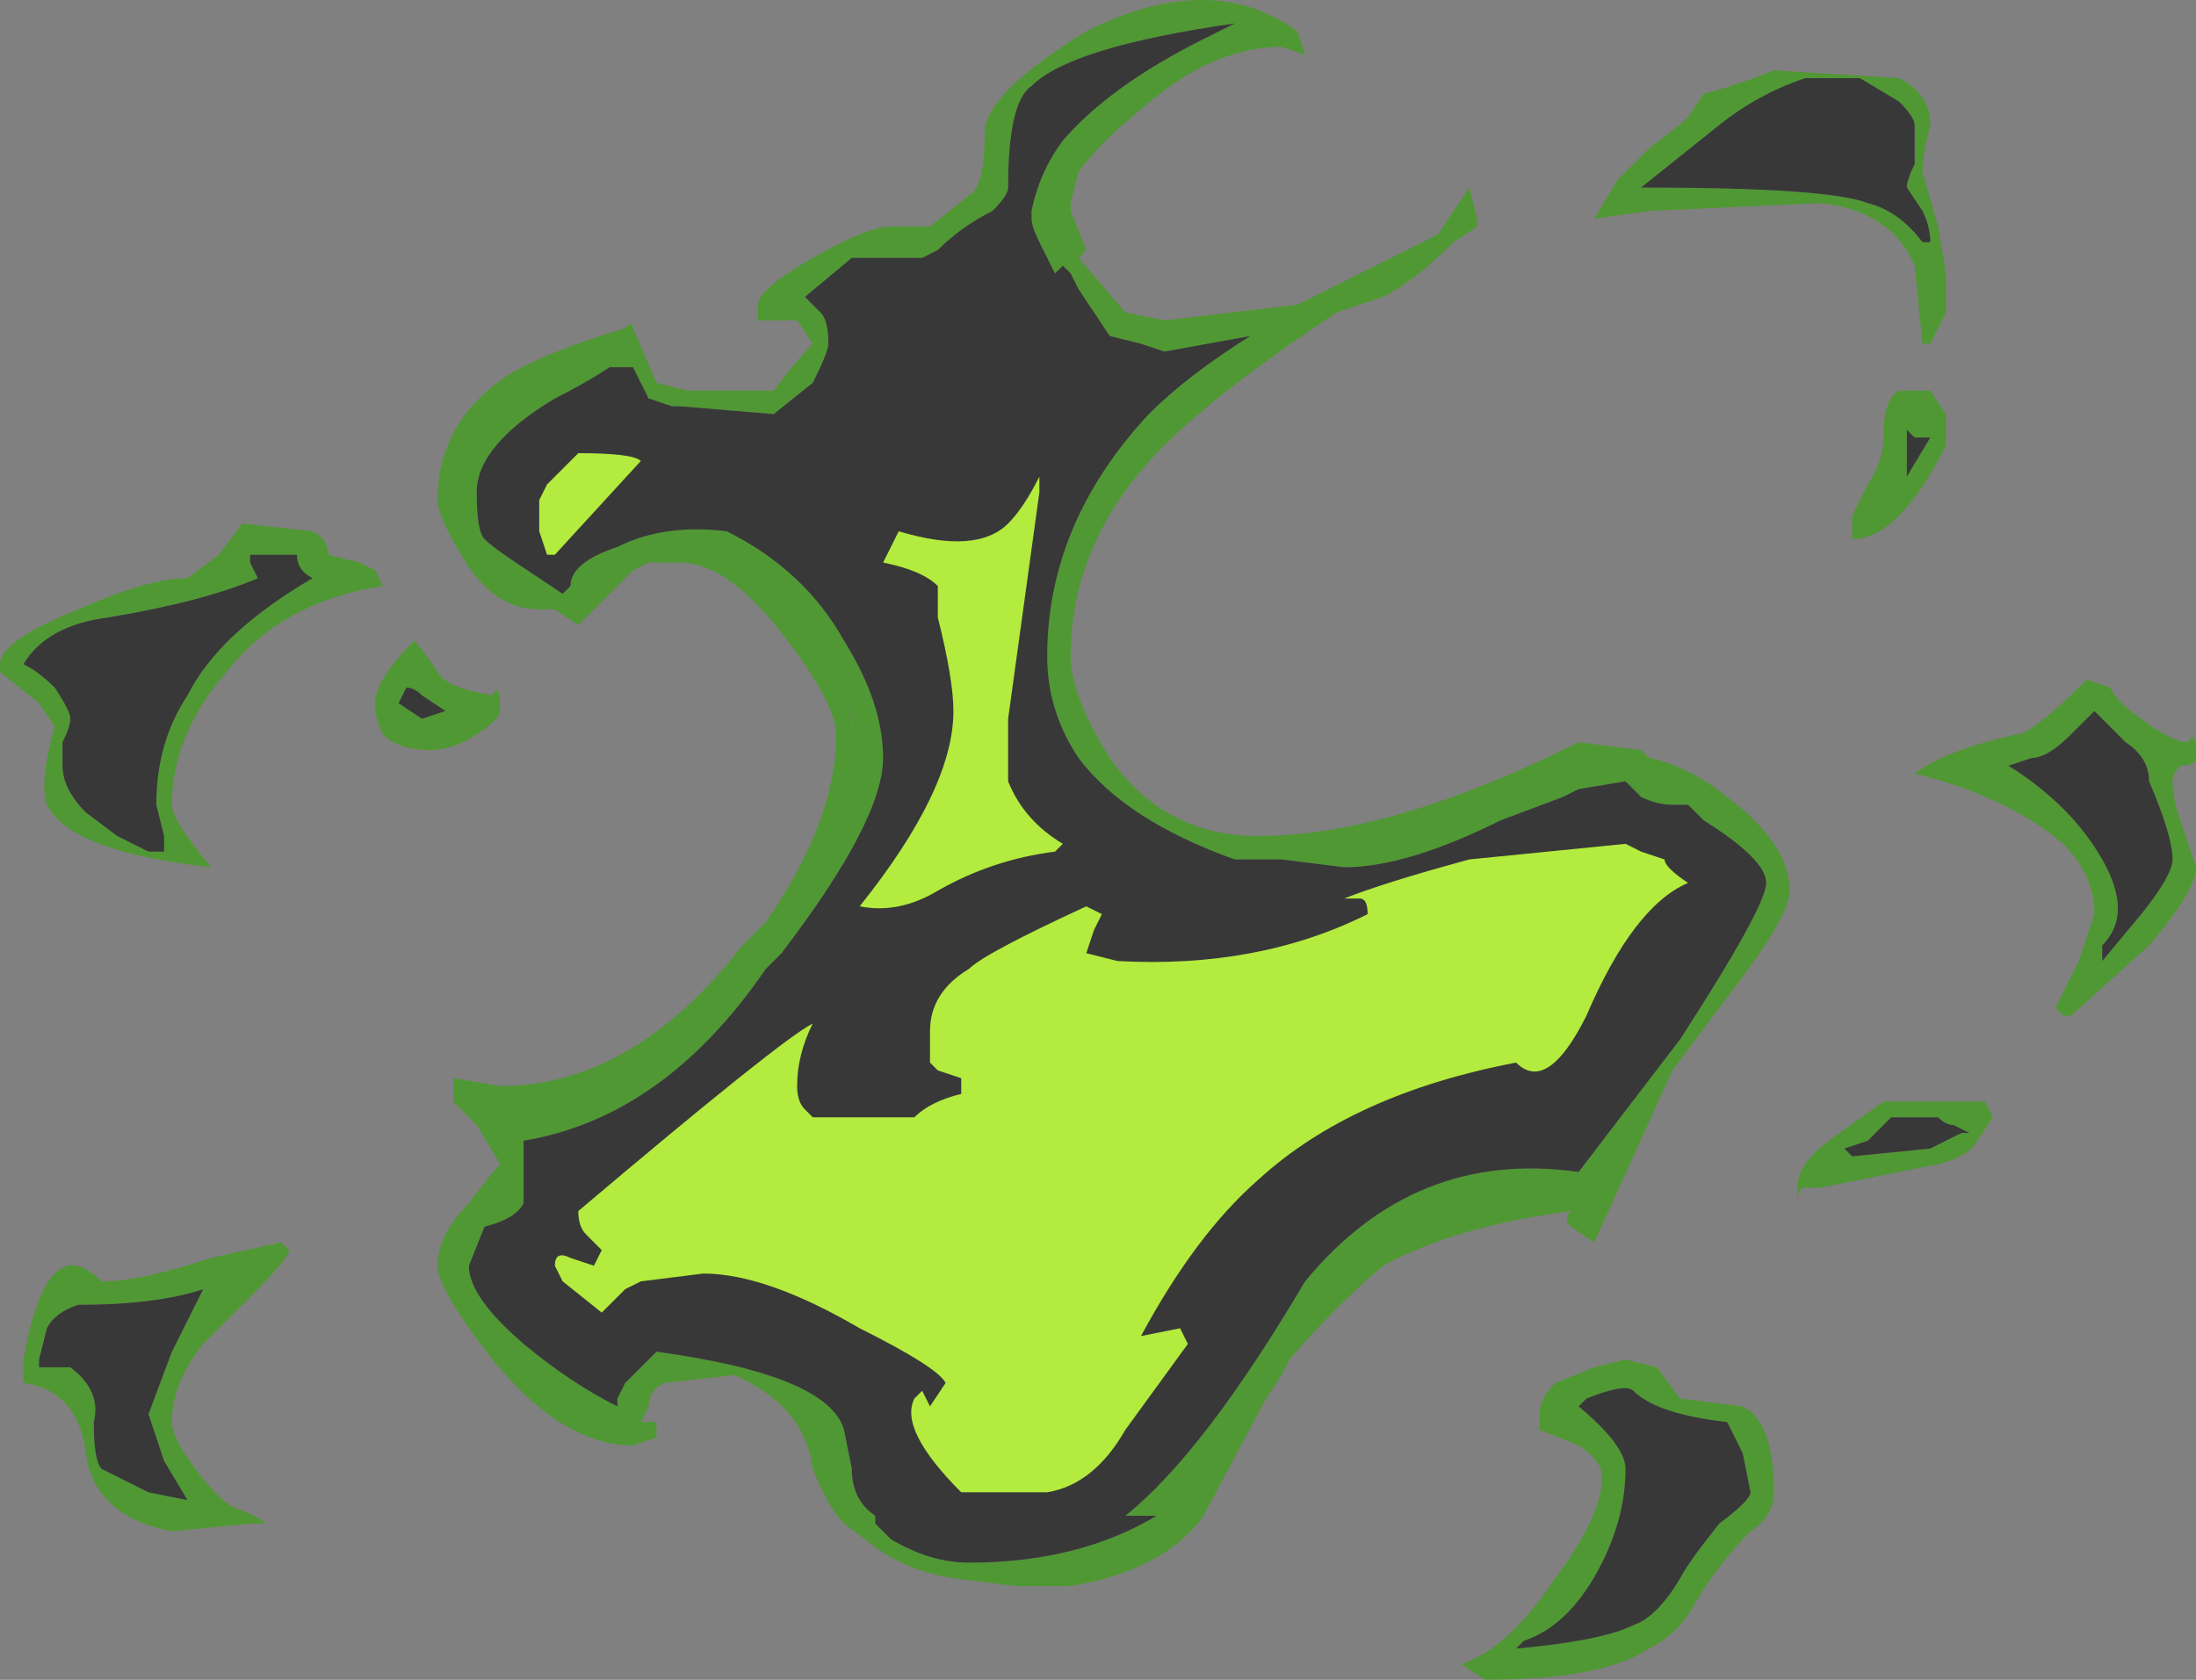 <?xml version="1.0" encoding="UTF-8" standalone="no"?>
<svg xmlns:ffdec="https://www.free-decompiler.com/flash" xmlns:xlink="http://www.w3.org/1999/xlink" ffdec:objectType="shape" height="10.75px" width="14.05px" xmlns="http://www.w3.org/2000/svg">
  <rect width="100%" height="100%" fill="#808080" stroke="none"/>
  <g transform="matrix(1.0, 0.0, 0.0, 1.0, 6.4, 10.3)">
    <path d="M5.9 -9.2 L6.0 -8.85 6.05 -8.55 6.05 -8.3 5.95 -8.1 5.9 -8.1 5.85 -8.6 Q5.7 -8.95 5.25 -9.0 L4.15 -8.95 3.8 -8.9 3.95 -9.15 4.15 -9.35 Q4.35 -9.5 4.4 -9.55 L4.5 -9.7 Q4.7 -9.75 4.95 -9.85 L5.75 -9.8 Q5.95 -9.7 5.95 -9.5 5.9 -9.3 5.9 -9.2 M5.8 -9.1 Q5.8 -9.15 5.85 -9.25 L5.85 -9.5 Q5.85 -9.55 5.75 -9.65 L5.5 -9.8 5.15 -9.8 Q4.85 -9.7 4.6 -9.5 L4.1 -9.1 Q5.3 -9.1 5.55 -9.0 5.75 -8.95 5.9 -8.75 L5.95 -8.75 Q5.95 -8.85 5.9 -8.95 L5.8 -9.1 M6.05 -7.45 Q5.75 -6.85 5.45 -6.85 L5.45 -7.0 5.55 -7.2 Q5.65 -7.35 5.65 -7.5 5.65 -7.75 5.75 -7.8 L5.95 -7.8 6.05 -7.65 6.05 -7.45 M5.95 -7.5 L5.85 -7.5 5.8 -7.55 5.8 -7.25 5.95 -7.5 M1.95 -9.95 L1.8 -10.0 Q1.35 -10.0 0.9 -9.6 0.65 -9.4 0.5 -9.2 L0.45 -9.0 0.45 -8.95 0.55 -8.7 0.5 -8.65 0.8 -8.3 1.05 -8.25 1.9 -8.35 Q2.3 -8.55 2.8 -8.8 L3.0 -9.1 3.05 -8.9 3.05 -8.85 2.9 -8.75 Q2.65 -8.5 2.45 -8.4 L2.15 -8.3 Q1.4 -7.8 1.05 -7.45 0.45 -6.85 0.45 -6.1 0.45 -5.85 0.7 -5.45 1.05 -4.95 1.65 -4.95 2.5 -4.95 3.7 -5.55 L4.1 -5.5 4.15 -5.45 Q4.4 -5.4 4.65 -5.2 5.05 -4.9 5.05 -4.6 5.05 -4.45 4.75 -4.05 L4.3 -3.45 3.8 -2.35 3.65 -2.45 Q3.6 -2.5 3.65 -2.55 2.9 -2.45 2.45 -2.2 2.15 -1.95 1.85 -1.6 L1.8 -1.5 1.7 -1.35 1.3 -0.6 Q1.05 -0.25 0.45 -0.15 L0.1 -0.15 -0.3 -0.2 Q-0.6 -0.25 -0.8 -0.4 L-1.0 -0.55 Q-1.1 -0.65 -1.2 -0.9 -1.25 -1.3 -1.7 -1.5 L-2.15 -1.45 Q-2.25 -1.4 -2.25 -1.3 L-2.3 -1.2 -2.2 -1.2 -2.2 -1.1 -2.35 -1.05 Q-2.8 -1.05 -3.25 -1.6 -3.6 -2.05 -3.6 -2.2 -3.6 -2.4 -3.4 -2.6 -3.25 -2.8 -3.2 -2.85 L-3.35 -3.1 -3.5 -3.25 -3.5 -3.35 Q-3.5 -3.5 -3.5 -3.4 L-3.2 -3.35 Q-2.35 -3.35 -1.65 -4.25 L-1.5 -4.4 Q-1.05 -5.05 -1.05 -5.6 -1.05 -5.8 -1.4 -6.25 -1.75 -6.7 -2.05 -6.7 L-2.25 -6.7 -2.35 -6.65 -2.7 -6.3 -2.85 -6.4 -2.95 -6.4 Q-3.25 -6.4 -3.45 -6.75 -3.6 -7.0 -3.6 -7.1 -3.6 -7.6 -3.15 -7.9 -2.9 -8.05 -2.4 -8.2 -2.35 -8.25 -2.35 -8.2 L-2.2 -7.85 -2.0 -7.8 -1.45 -7.8 Q-1.3 -8.0 -1.2 -8.1 L-1.3 -8.25 -1.55 -8.25 -1.55 -8.35 Q-1.55 -8.45 -1.2 -8.65 -0.85 -8.85 -0.7 -8.85 L-0.45 -8.85 -0.2 -9.05 Q-0.1 -9.1 -0.1 -9.45 -0.1 -9.7 0.55 -10.1 1.35 -10.5 1.9 -10.1 L1.95 -9.95 M0.2 -8.95 Q0.25 -9.2 0.4 -9.4 0.7 -9.75 1.3 -10.05 L1.5 -10.15 Q0.45 -10.0 0.2 -9.75 0.05 -9.65 0.05 -9.1 0.05 -9.05 -0.05 -8.95 -0.25 -8.85 -0.4 -8.7 L-0.5 -8.65 -0.95 -8.65 -1.25 -8.4 -1.15 -8.3 Q-1.1 -8.25 -1.1 -8.1 -1.1 -8.05 -1.2 -7.85 L-1.45 -7.65 -2.05 -7.7 -2.1 -7.7 -2.25 -7.75 -2.35 -7.95 -2.5 -7.95 Q-2.65 -7.85 -2.85 -7.75 -3.35 -7.45 -3.35 -7.15 -3.35 -6.9 -3.3 -6.85 -3.25 -6.8 -3.1 -6.7 L-2.8 -6.5 -2.75 -6.55 Q-2.75 -6.7 -2.45 -6.8 -2.15 -6.95 -1.75 -6.9 -1.25 -6.65 -1.0 -6.2 -0.75 -5.8 -0.75 -5.45 -0.75 -5.05 -1.4 -4.2 L-1.5 -4.1 Q-2.15 -3.15 -3.05 -3.0 L-3.05 -2.85 Q-3.05 -2.65 -3.05 -2.6 -3.1 -2.5 -3.3 -2.45 L-3.4 -2.2 Q-3.4 -2.0 -3.05 -1.7 -2.75 -1.45 -2.45 -1.3 L-2.45 -1.35 -2.4 -1.45 -2.2 -1.65 Q-1.1 -1.5 -1.0 -1.15 L-0.95 -0.9 Q-0.95 -0.7 -0.8 -0.6 L-0.8 -0.55 -0.7 -0.45 Q-0.45 -0.3 -0.2 -0.3 0.5 -0.3 1.0 -0.6 L0.8 -0.6 Q1.3 -1.0 1.95 -2.1 2.65 -2.95 3.7 -2.8 L4.35 -3.65 Q4.9 -4.5 4.9 -4.65 4.9 -4.8 4.5 -5.05 L4.4 -5.15 4.3 -5.15 Q4.2 -5.15 4.1 -5.2 L4.0 -5.3 3.7 -5.25 3.6 -5.2 3.2 -5.05 Q2.6 -4.75 2.2 -4.75 L1.8 -4.8 1.5 -4.8 Q0.8 -5.05 0.5 -5.45 0.3 -5.75 0.3 -6.1 0.3 -6.95 0.95 -7.65 1.2 -7.9 1.6 -8.15 L1.05 -8.05 0.9 -8.1 0.7 -8.15 0.5 -8.45 0.45 -8.55 0.4 -8.6 0.35 -8.55 0.25 -8.75 Q0.2 -8.85 0.2 -8.9 L0.2 -8.95 M0.05 -8.7 L0.05 -8.7 M5.1 -2.7 Q5.1 -2.85 5.3 -3.0 L5.65 -3.25 6.3 -3.25 6.35 -3.15 6.25 -3.0 Q6.2 -2.9 6.0 -2.85 L5.25 -2.7 5.15 -2.7 Q5.1 -2.7 5.1 -2.6 5.1 -2.8 5.1 -2.7 M5.45 -2.9 L5.95 -2.95 6.15 -3.05 6.2 -3.05 6.1 -3.1 Q6.05 -3.1 6.0 -3.15 L5.7 -3.15 5.55 -3.0 5.4 -2.95 5.45 -2.9 M4.0 -0.9 Q4.0 -0.6 3.85 -0.3 3.65 0.1 3.35 0.2 L3.3 0.25 Q3.85 0.2 4.05 0.1 4.2 0.05 4.35 -0.2 4.4 -0.3 4.6 -0.55 4.8 -0.7 4.8 -0.75 L4.75 -1.0 4.65 -1.2 Q4.2 -1.25 4.05 -1.4 4.0 -1.45 3.75 -1.35 L3.7 -1.3 Q4.0 -1.05 4.0 -0.9 M4.0 -1.6 L4.2 -1.55 4.35 -1.35 4.75 -1.3 Q4.95 -1.2 4.95 -0.75 4.95 -0.6 4.8 -0.5 4.6 -0.3 4.45 -0.05 4.35 0.15 4.15 0.25 3.85 0.45 3.1 0.45 L2.95 0.35 Q3.25 0.25 3.55 -0.2 3.85 -0.6 3.85 -0.85 3.85 -0.95 3.7 -1.05 L3.45 -1.15 3.45 -1.25 Q3.45 -1.35 3.55 -1.45 L3.8 -1.55 4.0 -1.6 M7.6 -5.55 Q7.65 -5.65 7.65 -5.45 7.65 -5.4 7.55 -5.4 7.5 -5.35 7.5 -5.3 7.5 -5.2 7.55 -5.05 L7.65 -4.75 Q7.65 -4.6 7.35 -4.25 L6.85 -3.8 6.8 -3.8 6.75 -3.85 6.9 -4.15 7.0 -4.45 Q7.0 -4.7 6.8 -4.9 6.45 -5.2 5.85 -5.35 6.05 -5.5 6.5 -5.6 6.6 -5.6 6.95 -5.95 L7.1 -5.9 Q7.15 -5.8 7.3 -5.7 7.5 -5.55 7.6 -5.55 M6.45 -5.4 Q6.85 -5.15 7.05 -4.8 7.25 -4.45 7.05 -4.25 L7.05 -4.15 7.3 -4.45 Q7.5 -4.7 7.5 -4.8 7.5 -4.95 7.35 -5.3 7.35 -5.45 7.2 -5.55 L7.0 -5.75 6.85 -5.6 Q6.7 -5.45 6.6 -5.45 L6.45 -5.4 M-5.95 -5.7 Q-5.95 -5.65 -6.0 -5.55 L-6.0 -5.4 Q-6.0 -5.25 -5.85 -5.1 L-5.65 -4.95 -5.45 -4.85 -5.35 -4.85 -5.35 -4.95 -5.4 -5.15 Q-5.4 -5.55 -5.2 -5.85 -5.0 -6.25 -4.4 -6.6 -4.5 -6.65 -4.5 -6.75 L-4.8 -6.75 -4.8 -6.7 -4.75 -6.6 Q-5.1 -6.45 -5.7 -6.35 -6.1 -6.3 -6.25 -6.05 -6.15 -6.0 -6.05 -5.9 -5.95 -5.75 -5.95 -5.7 M-6.4 -6.0 L-6.4 -6.05 Q-6.4 -6.2 -5.9 -6.4 -5.45 -6.6 -5.2 -6.6 L-5.0 -6.75 -4.85 -6.95 -4.4 -6.9 Q-4.3 -6.85 -4.3 -6.75 L-4.1 -6.7 -4.0 -6.65 -3.95 -6.55 Q-4.6 -6.45 -4.95 -6.0 -5.3 -5.6 -5.3 -5.15 -5.3 -5.05 -5.05 -4.75 -5.95 -4.85 -6.1 -5.15 -6.15 -5.3 -6.05 -5.65 L-6.15 -5.8 -6.4 -6.0 M-5.95 -1.55 Q-5.75 -1.4 -5.8 -1.2 -5.8 -0.95 -5.75 -0.9 L-5.45 -0.75 -5.2 -0.7 -5.35 -0.95 -5.45 -1.25 -5.3 -1.65 -5.1 -2.05 Q-5.4 -1.95 -5.9 -1.95 -6.05 -1.9 -6.1 -1.8 L-6.15 -1.6 -6.15 -1.55 -5.95 -1.55 M-6.25 -1.6 Q-6.1 -2.45 -5.75 -2.1 -5.5 -2.1 -5.05 -2.25 L-4.6 -2.35 -4.55 -2.3 Q-4.55 -2.25 -4.8 -2.0 L-5.1 -1.7 Q-5.3 -1.45 -5.3 -1.2 -5.3 -1.1 -5.15 -0.9 -5.0 -0.7 -4.9 -0.65 -4.75 -0.6 -4.7 -0.55 L-4.8 -0.55 -5.3 -0.5 Q-5.8 -0.6 -5.85 -1.0 -5.9 -1.4 -6.25 -1.45 L-6.25 -1.6 M-0.95 -5.65 Q-0.95 -5.75 -1.0 -5.85 -0.95 -5.75 -0.95 -5.6 L-0.95 -5.65 M-3.85 -5.8 L-3.7 -5.7 -3.55 -5.75 -3.7 -5.85 Q-3.75 -5.9 -3.8 -5.9 L-3.85 -5.8 M-3.95 -5.6 Q-4.0 -5.7 -4.0 -5.8 -4.0 -5.95 -3.75 -6.2 -3.7 -6.15 -3.6 -6.0 -3.55 -5.9 -3.25 -5.85 -3.2 -5.95 -3.2 -5.75 -3.2 -5.7 -3.35 -5.6 -3.5 -5.5 -3.65 -5.5 -3.85 -5.5 -3.95 -5.6" fill="#31a800" fill-opacity="0.6" fill-rule="evenodd" stroke="none"/>
    <path d="M0.05 -8.7 L0.05 -8.7" fill="#c1ff3f" fill-opacity="0.902" fill-rule="evenodd" stroke="none"/>
    <path d="M0.2 -8.95 L0.2 -8.9 Q0.2 -8.85 0.25 -8.75 L0.35 -8.55 0.4 -8.6 0.45 -8.55 0.5 -8.45 0.7 -8.15 0.9 -8.1 1.05 -8.05 1.6 -8.15 Q1.2 -7.9 0.95 -7.65 0.3 -6.95 0.3 -6.1 0.3 -5.75 0.5 -5.45 0.8 -5.05 1.5 -4.8 L1.8 -4.8 2.2 -4.75 Q2.6 -4.75 3.2 -5.05 L3.6 -5.2 3.7 -5.25 4.0 -5.3 4.1 -5.2 Q4.2 -5.15 4.3 -5.15 L4.4 -5.15 4.5 -5.05 Q4.9 -4.8 4.9 -4.65 4.9 -4.5 4.35 -3.65 L3.7 -2.8 Q2.65 -2.95 1.95 -2.1 1.3 -1.0 0.8 -0.6 L1.0 -0.6 Q0.5 -0.3 -0.2 -0.3 -0.45 -0.3 -0.7 -0.45 L-0.8 -0.55 -0.8 -0.6 Q-0.95 -0.7 -0.95 -0.9 L-1.0 -1.15 Q-1.1 -1.5 -2.2 -1.65 L-2.4 -1.45 -2.45 -1.35 -2.45 -1.3 Q-2.75 -1.45 -3.05 -1.7 -3.4 -2.0 -3.4 -2.2 L-3.3 -2.45 Q-3.1 -2.5 -3.05 -2.6 -3.05 -2.65 -3.05 -2.85 L-3.05 -3.0 Q-2.15 -3.15 -1.5 -4.1 L-1.4 -4.2 Q-0.75 -5.05 -0.75 -5.45 -0.75 -5.8 -1.0 -6.2 -1.25 -6.65 -1.75 -6.9 -2.15 -6.95 -2.45 -6.8 -2.75 -6.7 -2.75 -6.55 L-2.8 -6.5 -3.1 -6.7 Q-3.25 -6.8 -3.3 -6.85 -3.35 -6.9 -3.35 -7.15 -3.35 -7.45 -2.85 -7.75 -2.65 -7.85 -2.5 -7.95 L-2.35 -7.95 -2.25 -7.75 -2.1 -7.7 -2.05 -7.7 -1.45 -7.65 -1.2 -7.85 Q-1.1 -8.05 -1.1 -8.1 -1.1 -8.25 -1.15 -8.3 L-1.25 -8.4 -0.95 -8.65 -0.5 -8.65 -0.4 -8.7 Q-0.25 -8.85 -0.05 -8.95 0.05 -9.05 0.05 -9.1 0.05 -9.65 0.2 -9.75 0.45 -10.0 1.5 -10.15 L1.3 -10.05 Q0.7 -9.75 0.4 -9.4 0.25 -9.2 0.2 -8.95 M5.95 -7.5 L5.8 -7.25 5.8 -7.55 5.85 -7.5 5.95 -7.5 M5.8 -9.1 L5.9 -8.95 Q5.95 -8.85 5.95 -8.75 L5.9 -8.75 Q5.75 -8.95 5.55 -9.0 5.3 -9.1 4.1 -9.1 L4.6 -9.5 Q4.85 -9.7 5.15 -9.8 L5.5 -9.8 5.75 -9.65 Q5.85 -9.55 5.85 -9.5 L5.85 -9.25 Q5.8 -9.15 5.8 -9.1 M0.05 -8.7 L0.05 -8.7 M-3.85 -5.8 L-3.8 -5.9 Q-3.75 -5.9 -3.7 -5.85 L-3.55 -5.75 -3.7 -5.7 -3.85 -5.8 M-6.15 -1.6 L-6.1 -1.8 Q-6.05 -1.9 -5.9 -1.95 -5.4 -1.95 -5.1 -2.05 L-5.3 -1.65 -5.45 -1.25 -5.35 -0.95 -5.2 -0.7 -5.45 -0.75 -5.75 -0.9 Q-5.8 -0.95 -5.8 -1.2 -5.75 -1.4 -5.95 -1.55 L-6.15 -1.55 -6.15 -1.6 M-6.05 -5.9 Q-6.15 -6.0 -6.25 -6.05 -6.1 -6.3 -5.7 -6.35 -5.1 -6.45 -4.75 -6.6 L-4.8 -6.7 -4.8 -6.75 -4.5 -6.75 Q-4.5 -6.65 -4.4 -6.6 -5.0 -6.25 -5.2 -5.85 -5.4 -5.55 -5.4 -5.15 L-5.35 -4.95 -5.35 -4.85 -5.45 -4.85 -5.65 -4.95 -5.85 -5.1 Q-6.0 -5.25 -6.0 -5.4 L-6.0 -5.55 Q-5.95 -5.65 -5.95 -5.7 -5.95 -5.75 -6.05 -5.9 M6.45 -5.4 L6.6 -5.45 Q6.7 -5.45 6.85 -5.6 L7.0 -5.75 7.2 -5.55 Q7.35 -5.45 7.35 -5.3 7.5 -4.95 7.5 -4.8 7.5 -4.7 7.3 -4.45 L7.05 -4.15 7.05 -4.25 Q7.25 -4.45 7.05 -4.8 6.85 -5.15 6.45 -5.4 M3.7 -1.3 L3.75 -1.35 Q4.0 -1.45 4.05 -1.4 4.2 -1.25 4.65 -1.2 L4.75 -1.0 4.8 -0.75 Q4.8 -0.7 4.6 -0.55 4.4 -0.3 4.35 -0.2 4.2 0.05 4.05 0.1 3.85 0.2 3.3 0.25 L3.35 0.2 Q3.65 0.1 3.85 -0.3 4.0 -0.6 4.0 -0.9 4.0 -1.05 3.7 -1.3 M5.4 -2.95 L5.55 -3.0 5.7 -3.15 6.0 -3.15 Q6.05 -3.1 6.1 -3.1 L6.2 -3.05 6.15 -3.05 5.95 -2.95 5.45 -2.9 5.4 -2.95" fill="#262626" fill-opacity="0.8" fill-rule="evenodd" stroke="none"/>
    <path d="M0.25 -7.15 L0.05 -5.7 Q0.05 -5.4 0.05 -5.3 0.15 -5.05 0.4 -4.9 L0.35 -4.85 Q-0.05 -4.8 -0.4 -4.6 -0.65 -4.45 -0.9 -4.5 -0.3 -5.25 -0.3 -5.75 -0.3 -5.95 -0.4 -6.35 L-0.4 -6.55 Q-0.5 -6.65 -0.75 -6.7 L-0.65 -6.9 Q-0.15 -6.75 0.05 -6.95 0.15 -7.05 0.25 -7.25 0.25 -7.3 0.25 -7.15 M4.25 -4.8 Q4.25 -4.75 4.4 -4.65 4.05 -4.5 3.75 -3.8 3.5 -3.3 3.3 -3.5 2.25 -3.3 1.65 -2.75 1.25 -2.4 0.9 -1.75 L1.15 -1.8 1.2 -1.7 0.8 -1.15 Q0.6 -0.8 0.3 -0.75 L-0.25 -0.75 Q-0.65 -1.15 -0.55 -1.35 L-0.5 -1.4 -0.45 -1.3 -0.35 -1.45 Q-0.4 -1.55 -0.9 -1.8 -1.5 -2.15 -1.9 -2.15 L-2.3 -2.1 -2.4 -2.05 -2.55 -1.9 -2.8 -2.1 -2.85 -2.2 Q-2.85 -2.3 -2.75 -2.25 L-2.6 -2.2 -2.55 -2.3 -2.65 -2.4 Q-2.7 -2.45 -2.7 -2.55 -1.4 -3.65 -1.2 -3.75 -1.3 -3.55 -1.3 -3.35 -1.3 -3.25 -1.25 -3.2 L-1.2 -3.15 -0.55 -3.15 Q-0.45 -3.25 -0.25 -3.3 L-0.25 -3.4 -0.4 -3.45 -0.45 -3.5 -0.45 -3.7 Q-0.45 -3.95 -0.2 -4.1 -0.1 -4.2 0.55 -4.5 L0.65 -4.45 0.6 -4.35 0.55 -4.2 0.75 -4.15 Q1.65 -4.1 2.35 -4.45 2.35 -4.55 2.3 -4.55 L2.2 -4.55 Q2.45 -4.65 3.0 -4.8 L4.0 -4.9 4.1 -4.85 4.25 -4.8 M-2.7 -7.4 Q-2.35 -7.4 -2.3 -7.35 L-2.85 -6.75 -2.9 -6.75 -2.95 -6.9 -2.95 -7.1 -2.9 -7.2 -2.7 -7.4" fill="#c1ff3f" fill-opacity="0.902" fill-rule="evenodd" stroke="none"/>
  </g>
</svg>
